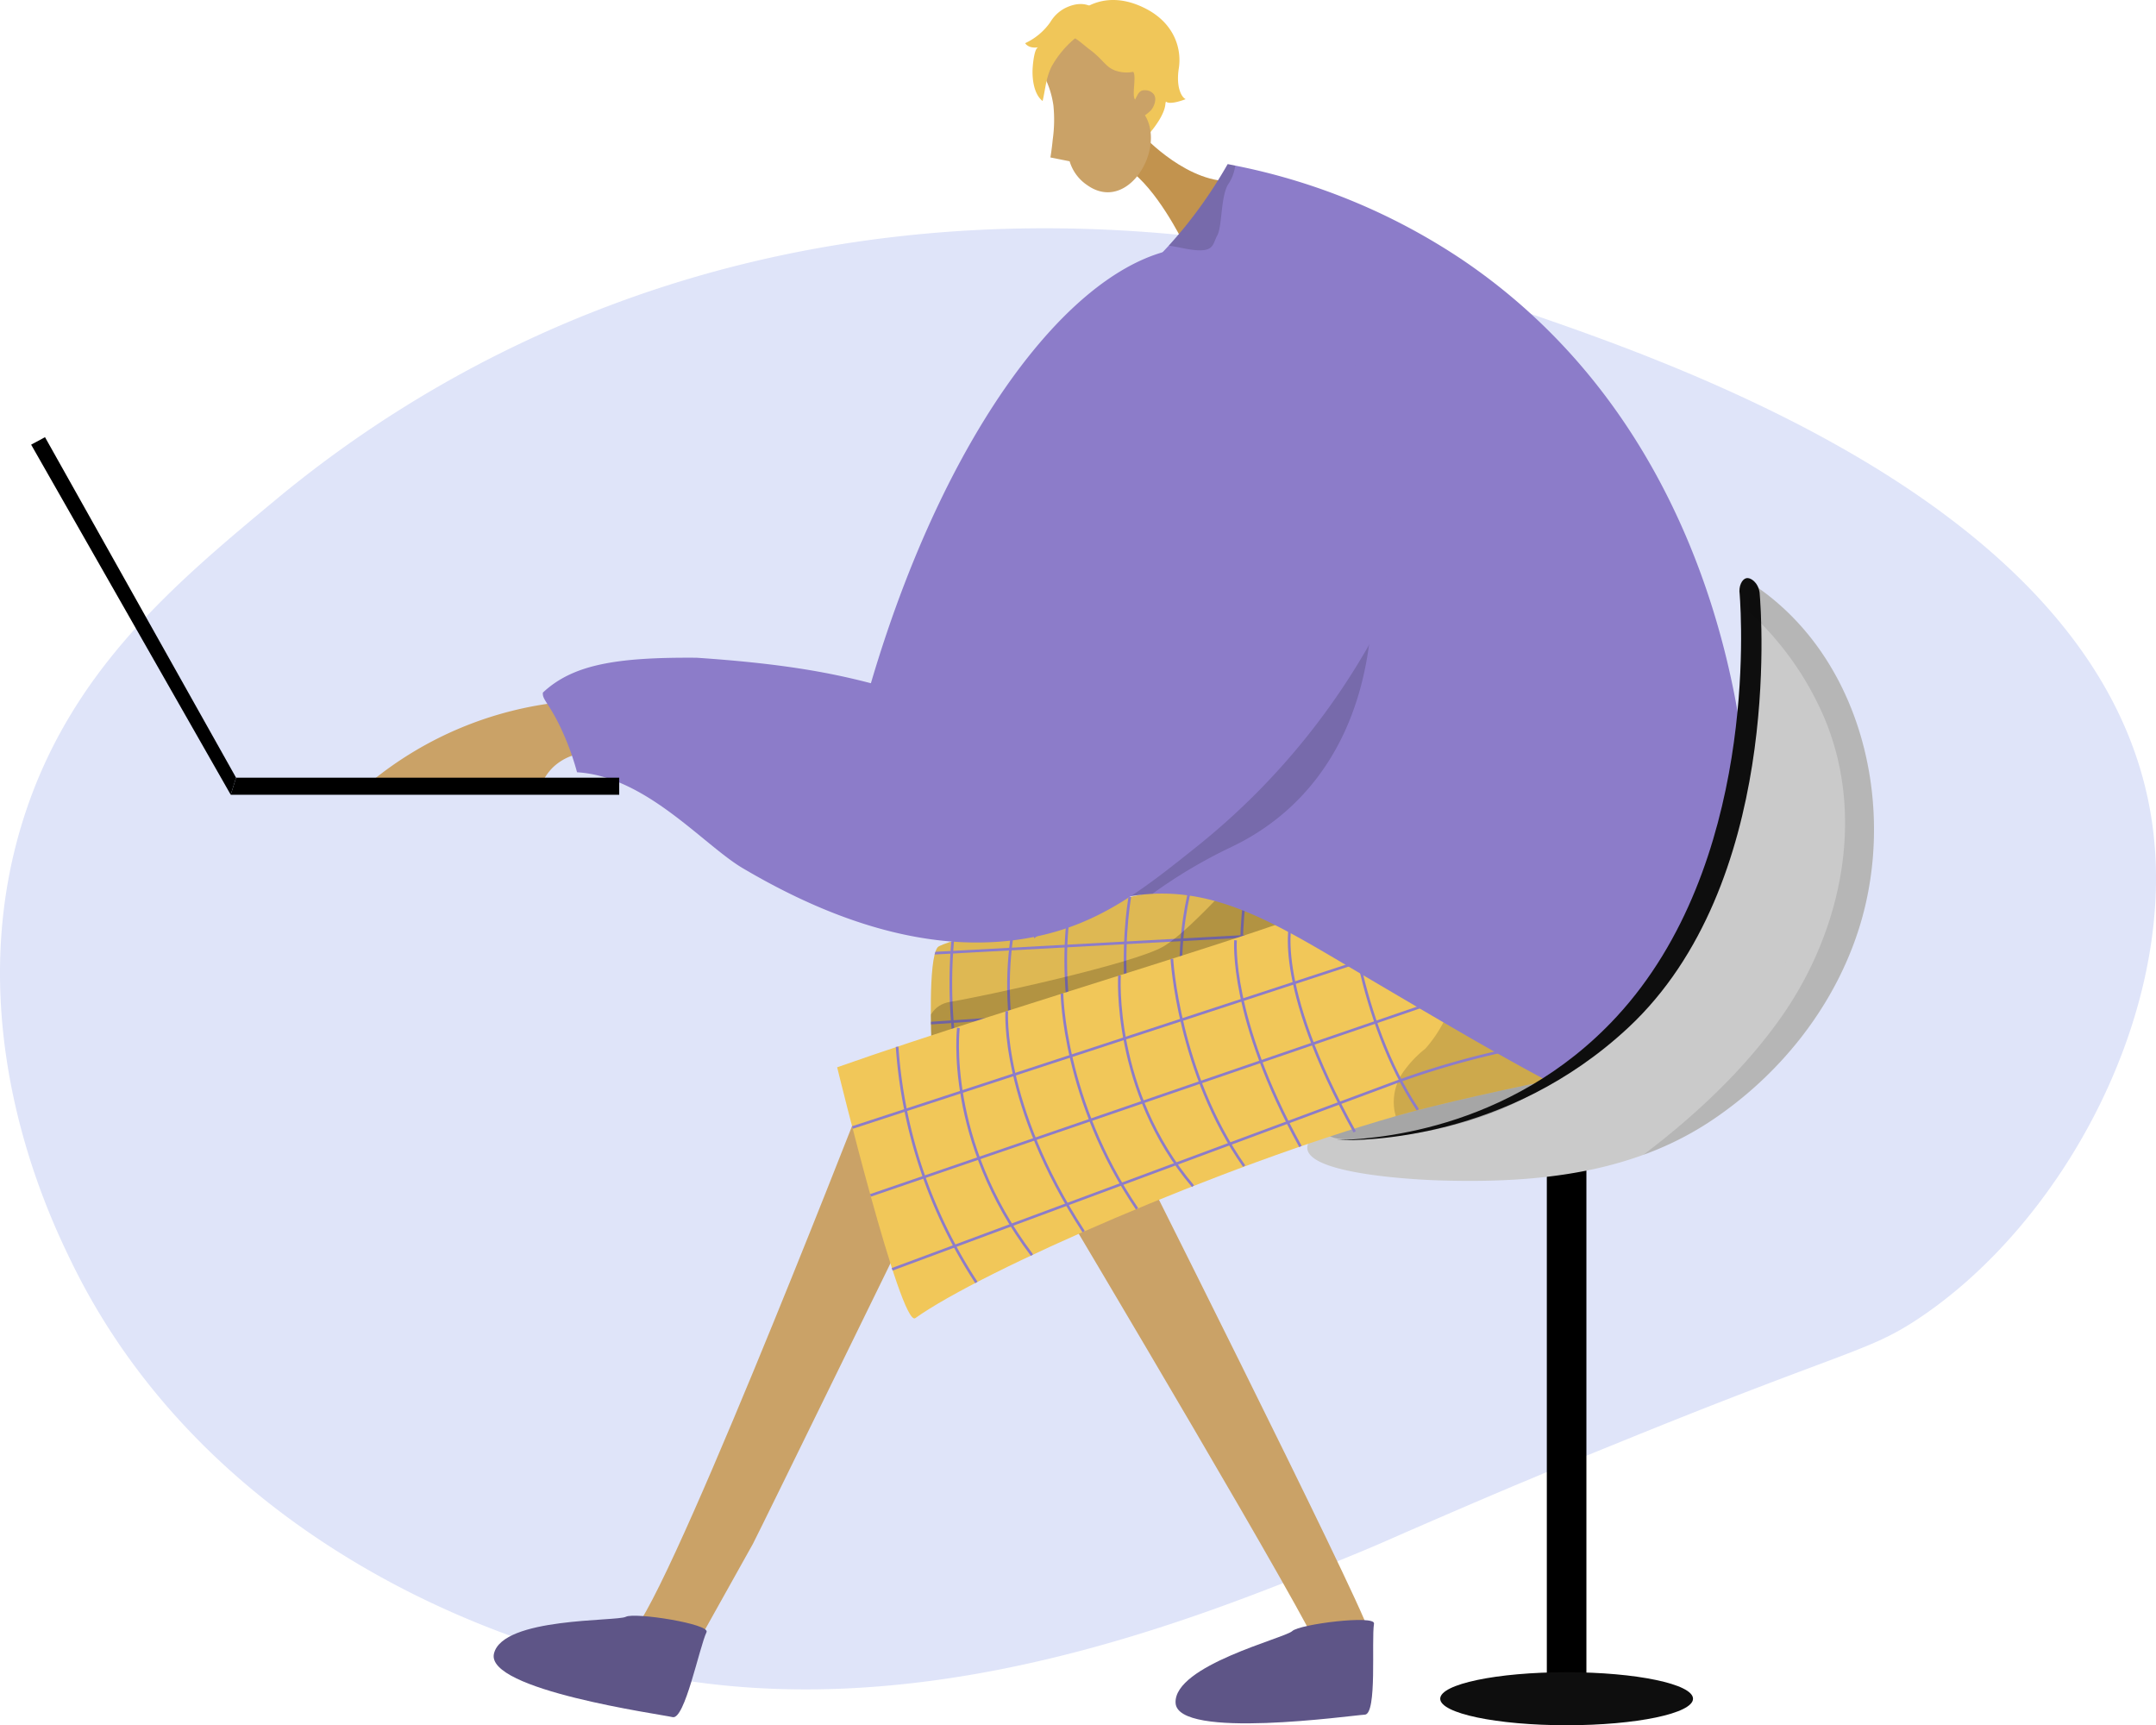 <svg xmlns="http://www.w3.org/2000/svg" xmlns:xlink="http://www.w3.org/1999/xlink" width="392.621" height="314.14" viewBox="0 0 392.621 314.14"><defs><style>.a,.c,.k{fill:none;}.b{fill:#bec9f2;opacity:0.49;}.c{stroke:#000;stroke-width:7.207px;}.c,.k{stroke-miterlimit:10;}.d{fill:#0e0e0e;}.e{fill:#cacaca;}.f{opacity:0.18;}.g{clip-path:url(#a);}.h{fill:#deb853;}.i{opacity:0.3;}.j{opacity:0.5;}.k{stroke:#8c7cc9;stroke-width:0.483px;}.l{opacity:0.2;}.m{fill:#caa267;}.n{fill:#5e5587;}.o{fill:#c2934e;}.p{fill:#f1c759;}.q{fill:#f0c659;}.r{fill:#8c7cc9;}.s{opacity:0.15;}.t{opacity:0.1;}</style><clipPath id="a"><path class="a" d="M1054.6,531.577s-.685-15.363,1.125-17.5,62.533-15.3,62.533-15.3l17.425,14.031Z" transform="translate(-1054.469 -498.773)"/></clipPath></defs><g transform="translate(-892.737 -348.8)"><g transform="translate(892.737 390.365)"><path class="b" d="M1241.994,587.061c-4.641,3.079-7.837,4.428-15.272,7.246-7.388,2.794-18.944,6.985-40.278,15.7-2.77,1.113-5.707,2.32-8.809,3.6-1.3.545-2.533,1.042-3.74,1.54-1.611.686-3.126,1.326-4.571,1.918-9.661,4.073-15.652,6.7-20.529,8.809-3.433,1.515-6.322,2.794-9.542,4.1-7.1,2.912-15.51,6.346-24.934,9.732-25.147,9.022-57.468,17.545-90.76,13.97-40.87-4.381-94.265-28.2-117.967-77.311-3.931-8.1-20.672-42.787-8.477-80.721,8.619-26.828,27.633-42.645,46.291-58.131a212.29,212.29,0,0,1,60.381-35c73.617-27.8,142.9-6.725,159.736-1.137,33.031,10.987,114.438,38.076,121.354,97.083C1288.784,531.7,1268.4,569.563,1241.994,587.061Z" transform="translate(-892.737 -388.459)"/></g><g transform="translate(898.407 348.8)"><line class="c" y2="97.886" transform="translate(279.62 210.861)"/><ellipse class="d" cx="23.018" cy="4.828" rx="23.018" ry="4.828" transform="translate(256.602 304.485)"/><path class="e" d="M1220.381,512.919c-4.552,14.45-14.548,26.885-27.123,35.205a57.474,57.474,0,0,1-12.169,6.087c-11.828,4.319-24.808,5.065-37.5,4.649-1.859-.06-23.095-.854-23.689-5.725-.724-5.919,29.43-14.466,54.634-20.688,11.272-9.872,16.251-19.683,18.651-26.015.865-2.287,2.66-7.455,5.017-28.619.973-8.764,1.616-16.419,2.049-22.571.13-1.881.243-3.622.341-5.212C1220.835,463.108,1227.377,490.684,1220.381,512.919Z" transform="translate(-887.493 -343.936)"/><path class="f" d="M1166.722,536.272s-.049.037-.148.107c-1.624,1.153-13.37,11.133-38.2,12.083-26.337,1.007,53.966-37.649,53.966-37.649Z" transform="translate(-887.34 -341.015)"/><g transform="translate(163.832 157.179)"><g class="g"><g transform="translate(-6.39 -2.788)"><path class="h" d="M1175.279,538.708l-.082,0c-1.116.027-13.9.294-30.669.585-33.086.567-80.024,7.625-94.041,12.862-3.025,1.132-1.918-47.8-1.918-47.8,34-2.638,93.948-3.643,96.464-6.035,2.684-2.545,19.256-2.244,23.263-2.133.557.014.872.026.872.026l.027.235,3.059,28.675c.008.051.01.073.01.073C1173.23,532.649,1174.25,537.857,1175.279,538.708Z" transform="translate(-1048.371 -496.112)"/><g class="i" transform="translate(96.153 0.072)"><path class="j" d="M1170.871,538.7l-.082,0c-1.116.027-13.9.294-30.669.585a9.21,9.21,0,0,1,.046-1.236,9.569,9.569,0,0,1,3.714-6.475,19.772,19.772,0,0,1,4.589-2.746c10.75-7.02,14.265-22.8,15.419-32.65.557.014.872.026.872.026l.027.235c.831,12.006,2.9,27.483,3.059,28.675.008.051.01.073.01.073C1168.822,532.646,1169.842,537.854,1170.871,538.7Z" transform="translate(-1140.116 -496.181)"/></g><g transform="translate(0.021 12.913)"><line class="k" x1="122.358" y2="6.638" transform="translate(0.012)"/><line class="k" y1="8.418" x2="123.257" transform="translate(0 11.005)"/><line class="k" x1="123.733" y2="11.62" transform="translate(0.322 21.827)"/></g><path class="k" d="M1156.591,537.012" transform="translate(-1043.172 -494.147)"/><path class="k" d="M1140.6,498.218" transform="translate(-1043.94 -496.011)"/><path class="k" d="M1142.14,497.858s-4.249,22.37,2.123,41.275" transform="translate(-1043.933 -496.029)"/><path class="k" d="M1131.576,499.6s-6.525,9.7,1.107,40.348" transform="translate(-1044.498 -495.945)"/><path class="k" d="M1121.213,500.588s-4.758,13.281,1.691,39.324" transform="translate(-1044.953 -495.897)"/><path class="k" d="M1109.672,500.835s-4.227,20.278,2.937,39.864" transform="translate(-1045.486 -495.886)"/><path class="k" d="M1100.183,501.263s-6.742,19.907,2.986,40.533" transform="translate(-1045.991 -495.865)"/><path class="k" d="M1089.674,501.723s-4.781,18.831,3.05,41.392" transform="translate(-1046.456 -495.843)"/><path class="k" d="M1079.632,502.179s-5.471,15.98,3.124,42.412" transform="translate(-1046.952 -495.821)"/><path class="k" d="M1070.8,502.833s-7.663,19.058,2.235,43.42" transform="translate(-1047.43 -495.79)"/><path class="k" d="M1059.622,503.229a89.438,89.438,0,0,0,2.83,45.192" transform="translate(-1047.911 -495.771)"/></g><path class="l" d="M1053.658,534.391s-1.869-9.261,4.384-10.288,33.409-6.911,38.839-10.079,17.333-17.1,17.333-17.1l33.133,12.166s-37.793,18.282-39.829,18.85S1053.658,534.391,1053.658,534.391Z" transform="translate(-1054.52 -498.862)"/></g></g><path class="m" d="M1044.809,541.614s-37.14,95.358-41.705,95.276c-8.209-.1-39.532-2.387-8.719,8.613,14.947,7.66,15.326,3.736,16.84.935,1.238-2.289,10.886-19.55,14.376-25.789.782-1.4,35.915-73.308,35.915-73.308Z" transform="translate(-894.161 -339.535)"/><path class="n" d="M1017.282,632.493c.688-1.479-13.067-3.649-14.7-2.787s-22.4.057-24.01,6.691,30.32,11.051,32.533,11.579S1015.927,635.4,1017.282,632.493Z" transform="translate(-894.286 -335.312)"/><path class="m" d="M1071.132,548.118s40.666,68.089,51.182,87.655c-.679,3.383-.81,3.747-1.406,3.919-7.874,2.328-38.477,9.384-5.789,10.8,16.542,2.908,15.746-.953,16.366-4.076.238-1.2.755-4.433,1.942-10.021-2.019-6.611-45.021-92.125-45.021-92.125Z" transform="translate(-889.835 -339.408)"/><path class="n" d="M1133.138,630.907c.255-1.612-13.567.092-14.9,1.373s-21.519,6.229-21.237,13.048,32.191,2.268,34.465,2.164S1132.637,634.073,1133.138,630.907Z" transform="translate(-888.593 -335.277)"/><path class="o" d="M1091.608,372.4s8.383,9.092,16.828,8.2-9.771,10.807-9.771,10.807-4.675-9.467-9.786-12.912S1091.608,372.4,1091.608,372.4Z" transform="translate(-889.066 -347.666)"/><path class="m" d="M1043.678,540.194c4.257-5.12,95.317-36.893,95.317-36.893l36.192,27.913s-118.616,18.313-120.035,21.151S1039.42,545.315,1043.678,540.194Z" transform="translate(-891.192 -341.376)"/><g transform="translate(146.782 155.239)"><path class="p" d="M1191.689,533.617s-.032.009-.08.019c-1.071.316-35.557,6.654-51.675,11.278-31.81,9.117-75.319,28.091-87.5,36.779-2.629,1.877-14.234-45.672-14.234-45.672,32.152-11.352,89.8-27.852,91.609-30.814,1.934-3.154,18.018-7.155,21.917-8.086.541-.131.849-.2.849-.2l.088.219,10.382,26.9c.021.046.028.067.028.067C1165.935,531.064,1190.474,533.063,1191.689,533.617Z" transform="translate(-1038.2 -496.922)"/><g class="i" transform="translate(101.344)"><path class="j" d="M1187.043,533.617s-.032.009-.08.019c-1.071.316-35.557,6.654-51.675,11.278a9.008,9.008,0,0,1-.276-1.206,9.567,9.567,0,0,1,1.91-7.216,19.844,19.844,0,0,1,3.722-3.841c8.566-9.564,7.873-25.72,6.436-35.529.541-.131.849-.2.849-.2l.088.219c3.911,11.382,9.921,25.794,10.382,26.9.021.046.028.067.028.067C1161.289,531.064,1185.828,533.063,1187.043,533.617Z" transform="translate(-1134.898 -496.922)"/></g><g transform="translate(2.771 11.964)"><line class="k" x1="116.463" y2="38.104"/><line class="k" y1="40.057" x2="116.871" transform="translate(3.3 10.4)"/><path class="k" d="M1177.707,528.265l-10.748,1.764a151.98,151.98,0,0,0-28.293,7.5L1047.755,571.3" transform="translate(-1040.511 -507.38)"/></g><path class="k" d="M1151.1,538.158" transform="translate(-1032.775 -494.941)"/><path class="k" d="M1125.609,504.83" transform="translate(-1034 -496.542)"/><path class="k" d="M1126.94,504.1s1.69,22.707,12.742,39.317" transform="translate(-1033.936 -496.577)"/><path class="k" d="M1117.152,508.53s-3.791,11.055,11.52,38.684" transform="translate(-1034.426 -496.364)"/><path class="k" d="M1107.421,512.161s-1.155,14.061,11.819,37.544" transform="translate(-1034.875 -496.19)"/><path class="k" d="M1096.358,515.383s1.169,20.681,13.161,37.742" transform="translate(-1035.406 -496.035)"/><path class="k" d="M1087.26,518.267s-1.356,20.974,13.382,38.376" transform="translate(-1035.844 -495.896)"/><path class="k" d="M1077.264,521.423s.259,19.427,13.667,39.189" transform="translate(-1036.323 -495.745)"/><path class="k" d="M1067.671,524.468s-1.146,16.852,14,40.156" transform="translate(-1036.785 -495.598)"/><path class="k" d="M1059.27,527.4s-2.465,20.393,13.406,41.359" transform="translate(-1037.194 -495.458)"/><path class="k" d="M1048.617,530.664a89.437,89.437,0,0,0,14.439,42.917" transform="translate(-1037.699 -495.301)"/></g><path class="m" d="M992.152,470.747a65.756,65.756,0,0,0-34.887,14.48l30.806.972a9.426,9.426,0,0,1,2.429-3.693,9.842,9.842,0,0,1,6.414-2.527Z" transform="translate(-895.306 -342.94)"/><g transform="translate(183.927 3.277)"><path class="q" d="M1082.176,362.666s13.466,17.246,14.9-.654C1098.2,347.854,1072.989,350.386,1082.176,362.666Z" transform="translate(-1073.329 -351.904)"/><path class="q" d="M1086.633,360.027s-6.063-.049-9.895,2.2c-1.16.68-2.738.461-3.1,1.918,0,0,4.376-15.355,14.361-11.634s12.488,4.873,3.753,23.024C1091.756,375.531,1096.056,361.732,1086.633,360.027Z" transform="translate(-1073.642 -351.926)"/></g><path class="q" d="M1080.047,351.219s4.615-4.839,12.372-.829c5.273,2.727,6.529,7.415,5.99,10.834s.479,5.3,1.251,5.629c0,0-3.3,1.334-3.748.233,0,0,.772,1.873-3.231,6.445a5.13,5.13,0,0,0-1.9-6.213C1087.248,364.9,1080.047,351.219,1080.047,351.219Z" transform="translate(-889.407 -348.8)"/><path class="m" d="M1074.2,362.437a16.693,16.693,0,0,1,1.653,5.284,25.835,25.835,0,0,1-.128,6.194c-.129,1.351-.293,2.468-.421,3.249l3.5.7a7.956,7.956,0,0,0,3.227,4.359c7.345,5.176,14.342-6.586,10.476-12.755.045.072.941-.714.994-.771a3.311,3.311,0,0,0,.893-1.977,1.673,1.673,0,0,0-.229-1.013,1.974,1.974,0,0,0-1.505-.778c-1.247-.123-1.425.818-1.947,1.705-.626-.828.3-4.232-.322-5.061a6.171,6.171,0,0,1-3.337-.255c-1.785-.694-2.088-1.928-4.559-3.778-1.6-1.2-3.049-2.734-3.983-2.334-1.131.484-2.119,1.143-3.657,3.272C1074.079,359.567,1074.815,362.083,1074.2,362.437Z" transform="translate(-889.688 -348.495)"/><path class="q" d="M1084.256,351.13s-1.869-2.971-6.114-.89a6.755,6.755,0,0,0-2.689,2.546,11.444,11.444,0,0,1-4.587,3.842s.555,1.049,2.407.74c-.767.128-1.007,3.234-1.041,3.743-.126,1.9.184,4.793,1.81,6.049.53-2.2.6-4.252,1.678-6.351a18.147,18.147,0,0,1,4.451-5.241C1080.459,355.311,1084.334,351.252,1084.256,351.13Z" transform="translate(-889.848 -348.766)"/><path class="r" d="M1189.612,551.459c-7.365,2.944-24.247-7.02-58.039-26.948-13.689-8.07-24.516-15-37.563-14.329-1.114.056-2.229.168-3.38.334a37.287,37.287,0,0,0-5.275,1.188,42.881,42.881,0,0,0-12.88,6.584c-.028-.38-.047-.77-.074-1.17-.418-6.6-.808-15.007-.957-24.748-.019-1.421-.038-2.906-.046-4.448-.381-27.97-.177-73.073,16.065-86.771a88.28,88.28,0,0,0,9.537-9c.957-1.06,1.95-2.2,2.953-3.437a84.889,84.889,0,0,0,7.772-11.4c.445.084.91.177,1.374.269a114.155,114.155,0,0,1,41.648,17.347c42.076,28.639,49.059,76.249,50.786,88.117C1204.507,503.328,1206.04,544.894,1189.612,551.459Z" transform="translate(-889.827 -347.43)"/><path class="s" d="M1107.833,499.018a90.873,90.873,0,0,0-14.431,8.552c-1.114.056-2.238.168-3.389.334a37.152,37.152,0,0,0-5.265,1.188c-.278-5.5-.52-11.9-.621-19.018q-.028-2.132-.057-4.448c14.552-24.516,44.928-71.913,48.438-46.858C1137.14,471.865,1124.938,490.854,1107.833,499.018Z" transform="translate(-889.214 -344.818)"/><path class="r" d="M987.071,472.845c-.18,1.329,1.245,1.951,3.627,7.257a48.7,48.7,0,0,1,2.592,7.256c12.589.753,23.017,13.246,30.188,17.472,12.574,7.41,32.627,16.735,53.386,12.439,11.883-2.459,19.7-8.709,29.542-16.585a128.018,128.018,0,0,0,32.135-38.354c.774-2.581,10.5-36.931-10.885-59.086-2.8-2.905-10.012-10.372-19.176-11.4-20.861-2.346-46.911,29.216-61.679,79.3-7.682-2-16.445-3.616-31.757-4.642C1000.413,466.392,992.514,467.747,987.071,472.845Z" transform="translate(-893.875 -346.738)"/><g transform="translate(0 79.604)"><path d="M898.147,426.115l2.527-1.361,34.791,62-.972,3.11Z" transform="translate(-898.147 -424.754)"/><path d="M1003.575,487.023v-3.11H933.8l-.972,3.11Z" transform="translate(-896.481 -421.912)"/></g><path class="s" d="M1107.923,377.583a7.947,7.947,0,0,1-1.142,3.194c-1.559,2.109-1.17,7.81-2.144,9.556s-.381,3.5-6.352,2.266c-.9-.186-1.718-.334-2.461-.445.957-1.06,1.95-2.2,2.953-3.437a84.889,84.889,0,0,0,7.772-11.4C1106.994,377.4,1107.458,377.491,1107.923,377.583Z" transform="translate(-888.649 -347.43)"/><path class="e" d="M1160.812,540.749S1181.3,523.607,1184.3,518s10.25-21.679,10.25-21.679l5.206-15.839,5.924,35.576-7.659,19.453-6.054,6.32-6.817,6.126-9.382-.413Z" transform="translate(-885.526 -342.473)"/><path class="d" d="M1125.073,551.576c5.132-.151,31.119-1.067,50.907-22.492,25.592-27.71,22.736-72.353,22.4-76.9-.233-1.512.445-2.747,1.184-2.924.818-.2,2.2.789,2.445,2.63.359,4.189,4,53.155-23.9,79.185C1156.166,551.535,1129.913,551.714,1125.073,551.576Z" transform="translate(-887.244 -343.974)"/><path class="t" d="M1217.575,512.919c-4.552,14.45-14.548,26.885-27.123,35.205a57.474,57.474,0,0,1-12.169,6.087c9.526-7.2,18.348-15.522,24.986-24.906,11.2-15.823,15.689-37.124,7.682-55.32a56.007,56.007,0,0,0-13.509-18.743c.13-1.881.243-3.622.341-5.212C1218.029,463.108,1224.571,490.684,1217.575,512.919Z" transform="translate(-884.687 -343.936)"/></g></g></svg>